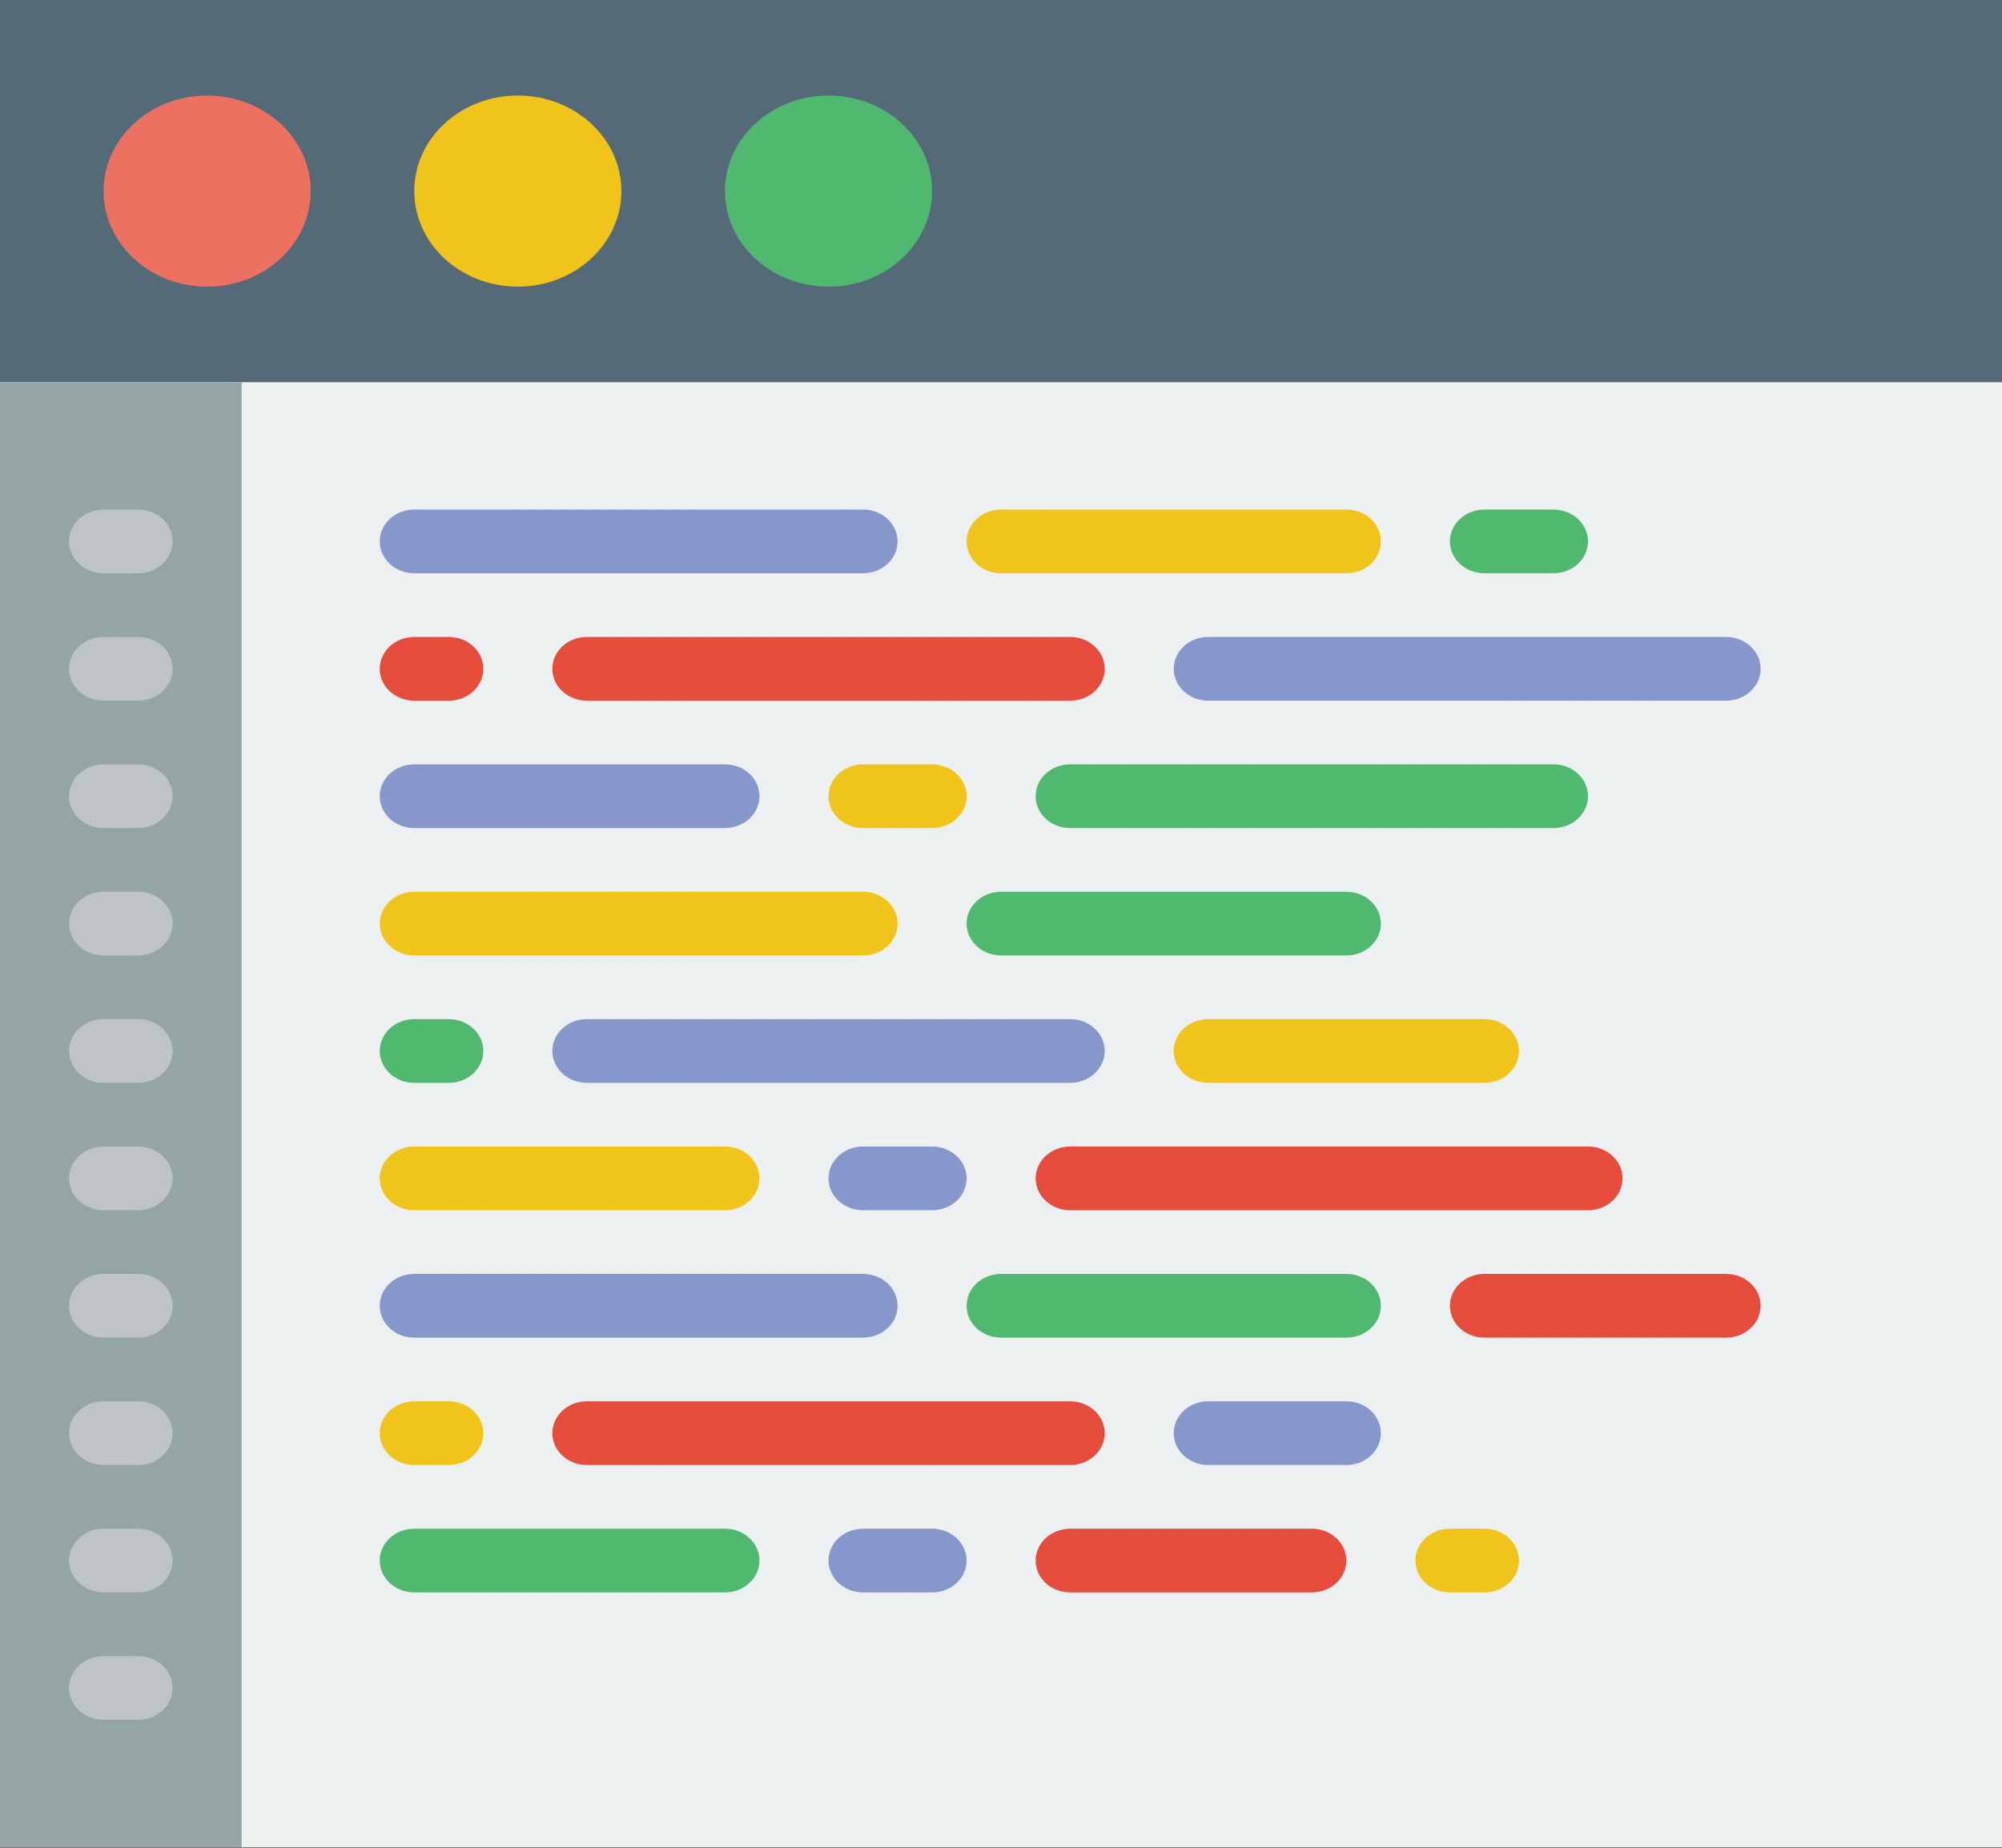 <?xml version="1.0" encoding="UTF-8" standalone="no"?>
<!-- Generator: Adobe Illustrator 19.0.0, SVG Export Plug-In . SVG Version: 6.00 Build 0)  -->

<svg
   xmlns:dc="http://purl.org/dc/elements/1.1/"
   xmlns:cc="http://creativecommons.org/ns#"
   xmlns:rdf="http://www.w3.org/1999/02/22-rdf-syntax-ns#"
   xmlns:svg="http://www.w3.org/2000/svg"
   xmlns="http://www.w3.org/2000/svg"
   xmlns:sodipodi="http://sodipodi.sourceforge.net/DTD/sodipodi-0.dtd"
   xmlns:inkscape="http://www.inkscape.org/namespaces/inkscape"
   version="1.1"
   id="Capa_1"
   x="0px"
   y="0px"
   viewBox="0 0 78 72"
   xml:space="preserve"
   sodipodi:docname="browser.svg"
   width="78"
   height="72"
   inkscape:version="0.92.4 (5da689c313, 2019-01-14)"><rect x="0" y="0" width="78" height="72" fill="#333333" stroke="none"/><defs
   id="defs123" /><sodipodi:namedview
   pagecolor="#ffffff"
   bordercolor="#666666"
   borderopacity="1"
   objecttolerance="10"
   gridtolerance="10"
   guidetolerance="10"
   inkscape:pageopacity="0"
   inkscape:pageshadow="2"
   inkscape:window-width="722"
   inkscape:window-height="480"
   id="namedview121"
   showgrid="false"
   inkscape:zoom="5.6568542"
   inkscape:cx="24.699153"
   inkscape:cy="15.828993"
   inkscape:window-x="0"
   inkscape:window-y="0"
   inkscape:window-maximized="0"
   inkscape:current-layer="Capa_1" />

































<g
   id="g976"
   transform="scale(1.345,1.241)"><rect
     id="rect2"
     height="58"
     width="58"
     style="fill:#ecf0f1"
     x="0"
     y="0" /><rect
     id="rect4"
     height="12"
     width="58"
     style="fill:#546a79"
     x="0"
     y="0" /><circle
     id="circle6"
     r="3"
     cy="6"
     cx="6"
     style="fill:#ed7161" /><circle
     id="circle8"
     r="3"
     cy="6"
     cx="15"
     style="fill:#f0c419" /><circle
     id="circle10"
     r="3"
     cy="6"
     cx="24"
     style="fill:#4fba6f" /><rect
     id="rect12"
     height="46"
     width="7"
     style="fill:#95a5a5"
     y="12"
     x="0" /><g
     id="g34">
	<path
   id="path14"
   d="M 3,18 H 4 C 4.553,18 5,17.553 5,17 5,16.447 4.553,16 4,16 H 3 c -0.553,0 -1,0.447 -1,1 0,0.553 0.447,1 1,1 z"
   style="fill:#bdc3c7"
   inkscape:connector-curvature="0" />
	<path
   id="path16"
   d="M 4,20 H 3 c -0.553,0 -1,0.447 -1,1 0,0.553 0.447,1 1,1 H 4 C 4.553,22 5,21.553 5,21 5,20.447 4.553,20 4,20 Z"
   style="fill:#bdc3c7"
   inkscape:connector-curvature="0" />
	<path
   id="path18"
   d="M 4,24 H 3 c -0.553,0 -1,0.447 -1,1 0,0.553 0.447,1 1,1 H 4 C 4.553,26 5,25.553 5,25 5,24.447 4.553,24 4,24 Z"
   style="fill:#bdc3c7"
   inkscape:connector-curvature="0" />
	<path
   id="path20"
   d="M 4,28 H 3 c -0.553,0 -1,0.447 -1,1 0,0.553 0.447,1 1,1 H 4 C 4.553,30 5,29.553 5,29 5,28.447 4.553,28 4,28 Z"
   style="fill:#bdc3c7"
   inkscape:connector-curvature="0" />
	<path
   id="path22"
   d="M 4,32 H 3 c -0.553,0 -1,0.447 -1,1 0,0.553 0.447,1 1,1 H 4 C 4.553,34 5,33.553 5,33 5,32.447 4.553,32 4,32 Z"
   style="fill:#bdc3c7"
   inkscape:connector-curvature="0" />
	<path
   id="path24"
   d="M 4,36 H 3 c -0.553,0 -1,0.447 -1,1 0,0.553 0.447,1 1,1 H 4 C 4.553,38 5,37.553 5,37 5,36.447 4.553,36 4,36 Z"
   style="fill:#bdc3c7"
   inkscape:connector-curvature="0" />
	<path
   id="path26"
   d="M 4,40 H 3 c -0.553,0 -1,0.447 -1,1 0,0.553 0.447,1 1,1 H 4 C 4.553,42 5,41.553 5,41 5,40.447 4.553,40 4,40 Z"
   style="fill:#bdc3c7"
   inkscape:connector-curvature="0" />
	<path
   id="path28"
   d="M 4,44 H 3 c -0.553,0 -1,0.447 -1,1 0,0.553 0.447,1 1,1 H 4 C 4.553,46 5,45.553 5,45 5,44.447 4.553,44 4,44 Z"
   style="fill:#bdc3c7"
   inkscape:connector-curvature="0" />
	<path
   id="path30"
   d="M 4,48 H 3 c -0.553,0 -1,0.447 -1,1 0,0.553 0.447,1 1,1 H 4 C 4.553,50 5,49.553 5,49 5,48.447 4.553,48 4,48 Z"
   style="fill:#bdc3c7"
   inkscape:connector-curvature="0" />
	<path
   id="path32"
   d="M 4,52 H 3 c -0.553,0 -1,0.447 -1,1 0,0.553 0.447,1 1,1 H 4 C 4.553,54 5,53.553 5,53 5,52.447 4.553,52 4,52 Z"
   style="fill:#bdc3c7"
   inkscape:connector-curvature="0" />
</g><path
     id="path36"
     d="M 25,18 H 12 c -0.553,0 -1,-0.447 -1,-1 0,-0.553 0.447,-1 1,-1 h 13 c 0.553,0 1,0.447 1,1 0,0.553 -0.447,1 -1,1 z"
     style="fill:#8697cb"
     inkscape:connector-curvature="0" /><path
     id="path38"
     d="M 39,18 H 29 c -0.553,0 -1,-0.447 -1,-1 0,-0.553 0.447,-1 1,-1 h 10 c 0.553,0 1,0.447 1,1 0,0.553 -0.447,1 -1,1 z"
     style="fill:#f0c419"
     inkscape:connector-curvature="0" /><path
     id="path40"
     d="m 45,18 h -2 c -0.553,0 -1,-0.447 -1,-1 0,-0.553 0.447,-1 1,-1 h 2 c 0.553,0 1,0.447 1,1 0,0.553 -0.447,1 -1,1 z"
     style="fill:#4fba6f"
     inkscape:connector-curvature="0" /><path
     id="path42"
     d="M 50,22 H 35 c -0.553,0 -1,-0.447 -1,-1 0,-0.553 0.447,-1 1,-1 h 15 c 0.553,0 1,0.447 1,1 0,0.553 -0.447,1 -1,1 z"
     style="fill:#8697cb"
     inkscape:connector-curvature="0" /><path
     id="path44"
     d="M 31,22 H 17 c -0.553,0 -1,-0.447 -1,-1 0,-0.553 0.447,-1 1,-1 h 14 c 0.553,0 1,0.447 1,1 0,0.553 -0.447,1 -1,1 z"
     style="fill:#e64c3c"
     inkscape:connector-curvature="0" /><path
     id="path46"
     d="m 13,22 h -1 c -0.553,0 -1,-0.447 -1,-1 0,-0.553 0.447,-1 1,-1 h 1 c 0.553,0 1,0.447 1,1 0,0.553 -0.447,1 -1,1 z"
     style="fill:#e64c3c"
     inkscape:connector-curvature="0" /><path
     id="path48"
     d="m 21,26 h -9 c -0.553,0 -1,-0.447 -1,-1 0,-0.553 0.447,-1 1,-1 h 9 c 0.553,0 1,0.447 1,1 0,0.553 -0.447,1 -1,1 z"
     style="fill:#8697cb"
     inkscape:connector-curvature="0" /><path
     id="path50"
     d="m 27,26 h -2 c -0.553,0 -1,-0.447 -1,-1 0,-0.553 0.447,-1 1,-1 h 2 c 0.553,0 1,0.447 1,1 0,0.553 -0.447,1 -1,1 z"
     style="fill:#f0c419"
     inkscape:connector-curvature="0" /><path
     id="path52"
     d="M 45,26 H 31 c -0.553,0 -1,-0.447 -1,-1 0,-0.553 0.447,-1 1,-1 h 14 c 0.553,0 1,0.447 1,1 0,0.553 -0.447,1 -1,1 z"
     style="fill:#4fba6f"
     inkscape:connector-curvature="0" /><path
     id="path54"
     d="M 25,30 H 12 c -0.553,0 -1,-0.447 -1,-1 0,-0.553 0.447,-1 1,-1 h 13 c 0.553,0 1,0.447 1,1 0,0.553 -0.447,1 -1,1 z"
     style="fill:#f0c419"
     inkscape:connector-curvature="0" /><path
     id="path56"
     d="M 39,30 H 29 c -0.553,0 -1,-0.447 -1,-1 0,-0.553 0.447,-1 1,-1 h 10 c 0.553,0 1,0.447 1,1 0,0.553 -0.447,1 -1,1 z"
     style="fill:#4fba6f"
     inkscape:connector-curvature="0" /><path
     id="path58"
     d="m 43,34 h -8 c -0.553,0 -1,-0.447 -1,-1 0,-0.553 0.447,-1 1,-1 h 8 c 0.553,0 1,0.447 1,1 0,0.553 -0.447,1 -1,1 z"
     style="fill:#f0c419"
     inkscape:connector-curvature="0" /><path
     id="path60"
     d="M 31,34 H 17 c -0.553,0 -1,-0.447 -1,-1 0,-0.553 0.447,-1 1,-1 h 14 c 0.553,0 1,0.447 1,1 0,0.553 -0.447,1 -1,1 z"
     style="fill:#8697cb"
     inkscape:connector-curvature="0" /><path
     id="path62"
     d="m 13,34 h -1 c -0.553,0 -1,-0.447 -1,-1 0,-0.553 0.447,-1 1,-1 h 1 c 0.553,0 1,0.447 1,1 0,0.553 -0.447,1 -1,1 z"
     style="fill:#4fba6f"
     inkscape:connector-curvature="0" /><path
     id="path64"
     d="m 21,38 h -9 c -0.553,0 -1,-0.447 -1,-1 0,-0.553 0.447,-1 1,-1 h 9 c 0.553,0 1,0.447 1,1 0,0.553 -0.447,1 -1,1 z"
     style="fill:#f0c419"
     inkscape:connector-curvature="0" /><path
     id="path66"
     d="m 27,38 h -2 c -0.553,0 -1,-0.447 -1,-1 0,-0.553 0.447,-1 1,-1 h 2 c 0.553,0 1,0.447 1,1 0,0.553 -0.447,1 -1,1 z"
     style="fill:#8697cb"
     inkscape:connector-curvature="0" /><path
     id="path68"
     d="M 46,38 H 31 c -0.553,0 -1,-0.447 -1,-1 0,-0.553 0.447,-1 1,-1 h 15 c 0.553,0 1,0.447 1,1 0,0.553 -0.447,1 -1,1 z"
     style="fill:#e64c3c"
     inkscape:connector-curvature="0" /><path
     id="path70"
     d="M 25,42 H 12 c -0.553,0 -1,-0.447 -1,-1 0,-0.553 0.447,-1 1,-1 h 13 c 0.553,0 1,0.447 1,1 0,0.553 -0.447,1 -1,1 z"
     style="fill:#8697cb"
     inkscape:connector-curvature="0" /><path
     id="path72"
     d="M 39,42 H 29 c -0.553,0 -1,-0.447 -1,-1 0,-0.553 0.447,-1 1,-1 h 10 c 0.553,0 1,0.447 1,1 0,0.553 -0.447,1 -1,1 z"
     style="fill:#4fba6f"
     inkscape:connector-curvature="0" /><path
     id="path74"
     d="m 50,42 h -7 c -0.553,0 -1,-0.447 -1,-1 0,-0.553 0.447,-1 1,-1 h 7 c 0.553,0 1,0.447 1,1 0,0.553 -0.447,1 -1,1 z"
     style="fill:#e64c3c"
     inkscape:connector-curvature="0" /><path
     id="path76"
     d="m 39,46 h -4 c -0.553,0 -1,-0.447 -1,-1 0,-0.553 0.447,-1 1,-1 h 4 c 0.553,0 1,0.447 1,1 0,0.553 -0.447,1 -1,1 z"
     style="fill:#8697cb"
     inkscape:connector-curvature="0" /><path
     id="path78"
     d="M 31,46 H 17 c -0.553,0 -1,-0.447 -1,-1 0,-0.553 0.447,-1 1,-1 h 14 c 0.553,0 1,0.447 1,1 0,0.553 -0.447,1 -1,1 z"
     style="fill:#e64c3c"
     inkscape:connector-curvature="0" /><path
     id="path80"
     d="m 13,46 h -1 c -0.553,0 -1,-0.447 -1,-1 0,-0.553 0.447,-1 1,-1 h 1 c 0.553,0 1,0.447 1,1 0,0.553 -0.447,1 -1,1 z"
     style="fill:#f0c419"
     inkscape:connector-curvature="0" /><path
     id="path82"
     d="m 21,50 h -9 c -0.553,0 -1,-0.447 -1,-1 0,-0.553 0.447,-1 1,-1 h 9 c 0.553,0 1,0.447 1,1 0,0.553 -0.447,1 -1,1 z"
     style="fill:#4fba6f"
     inkscape:connector-curvature="0" /><path
     id="path84"
     d="m 27,50 h -2 c -0.553,0 -1,-0.447 -1,-1 0,-0.553 0.447,-1 1,-1 h 2 c 0.553,0 1,0.447 1,1 0,0.553 -0.447,1 -1,1 z"
     style="fill:#8697cb"
     inkscape:connector-curvature="0" /><path
     id="path86"
     d="m 38,50 h -7 c -0.553,0 -1,-0.447 -1,-1 0,-0.553 0.447,-1 1,-1 h 7 c 0.553,0 1,0.447 1,1 0,0.553 -0.447,1 -1,1 z"
     style="fill:#e64c3c"
     inkscape:connector-curvature="0" /><path
     id="path88"
     d="m 43,50 h -1 c -0.553,0 -1,-0.447 -1,-1 0,-0.553 0.447,-1 1,-1 h 1 c 0.553,0 1,0.447 1,1 0,0.553 -0.447,1 -1,1 z"
     style="fill:#f0c419"
     inkscape:connector-curvature="0" /></g>
<g
   id="g90"
   transform="translate(0,14)">
</g>
<g
   id="g92"
   transform="translate(0,14)">
</g>
<g
   id="g94"
   transform="translate(0,14)">
</g>
<g
   id="g96"
   transform="translate(0,14)">
</g>
<g
   id="g98"
   transform="translate(0,14)">
</g>
<g
   id="g100"
   transform="translate(0,14)">
</g>
<g
   id="g102"
   transform="translate(0,14)">
</g>
<g
   id="g104"
   transform="translate(0,14)">
</g>
<g
   id="g106"
   transform="translate(0,14)">
</g>
<g
   id="g108"
   transform="translate(0,14)">
</g>
<g
   id="g110"
   transform="translate(0,14)">
</g>
<g
   id="g112"
   transform="translate(0,14)">
</g>
<g
   id="g114"
   transform="translate(0,14)">
</g>
<g
   id="g116"
   transform="translate(0,14)">
</g>
<g
   id="g118"
   transform="translate(0,14)">
</g>
</svg>